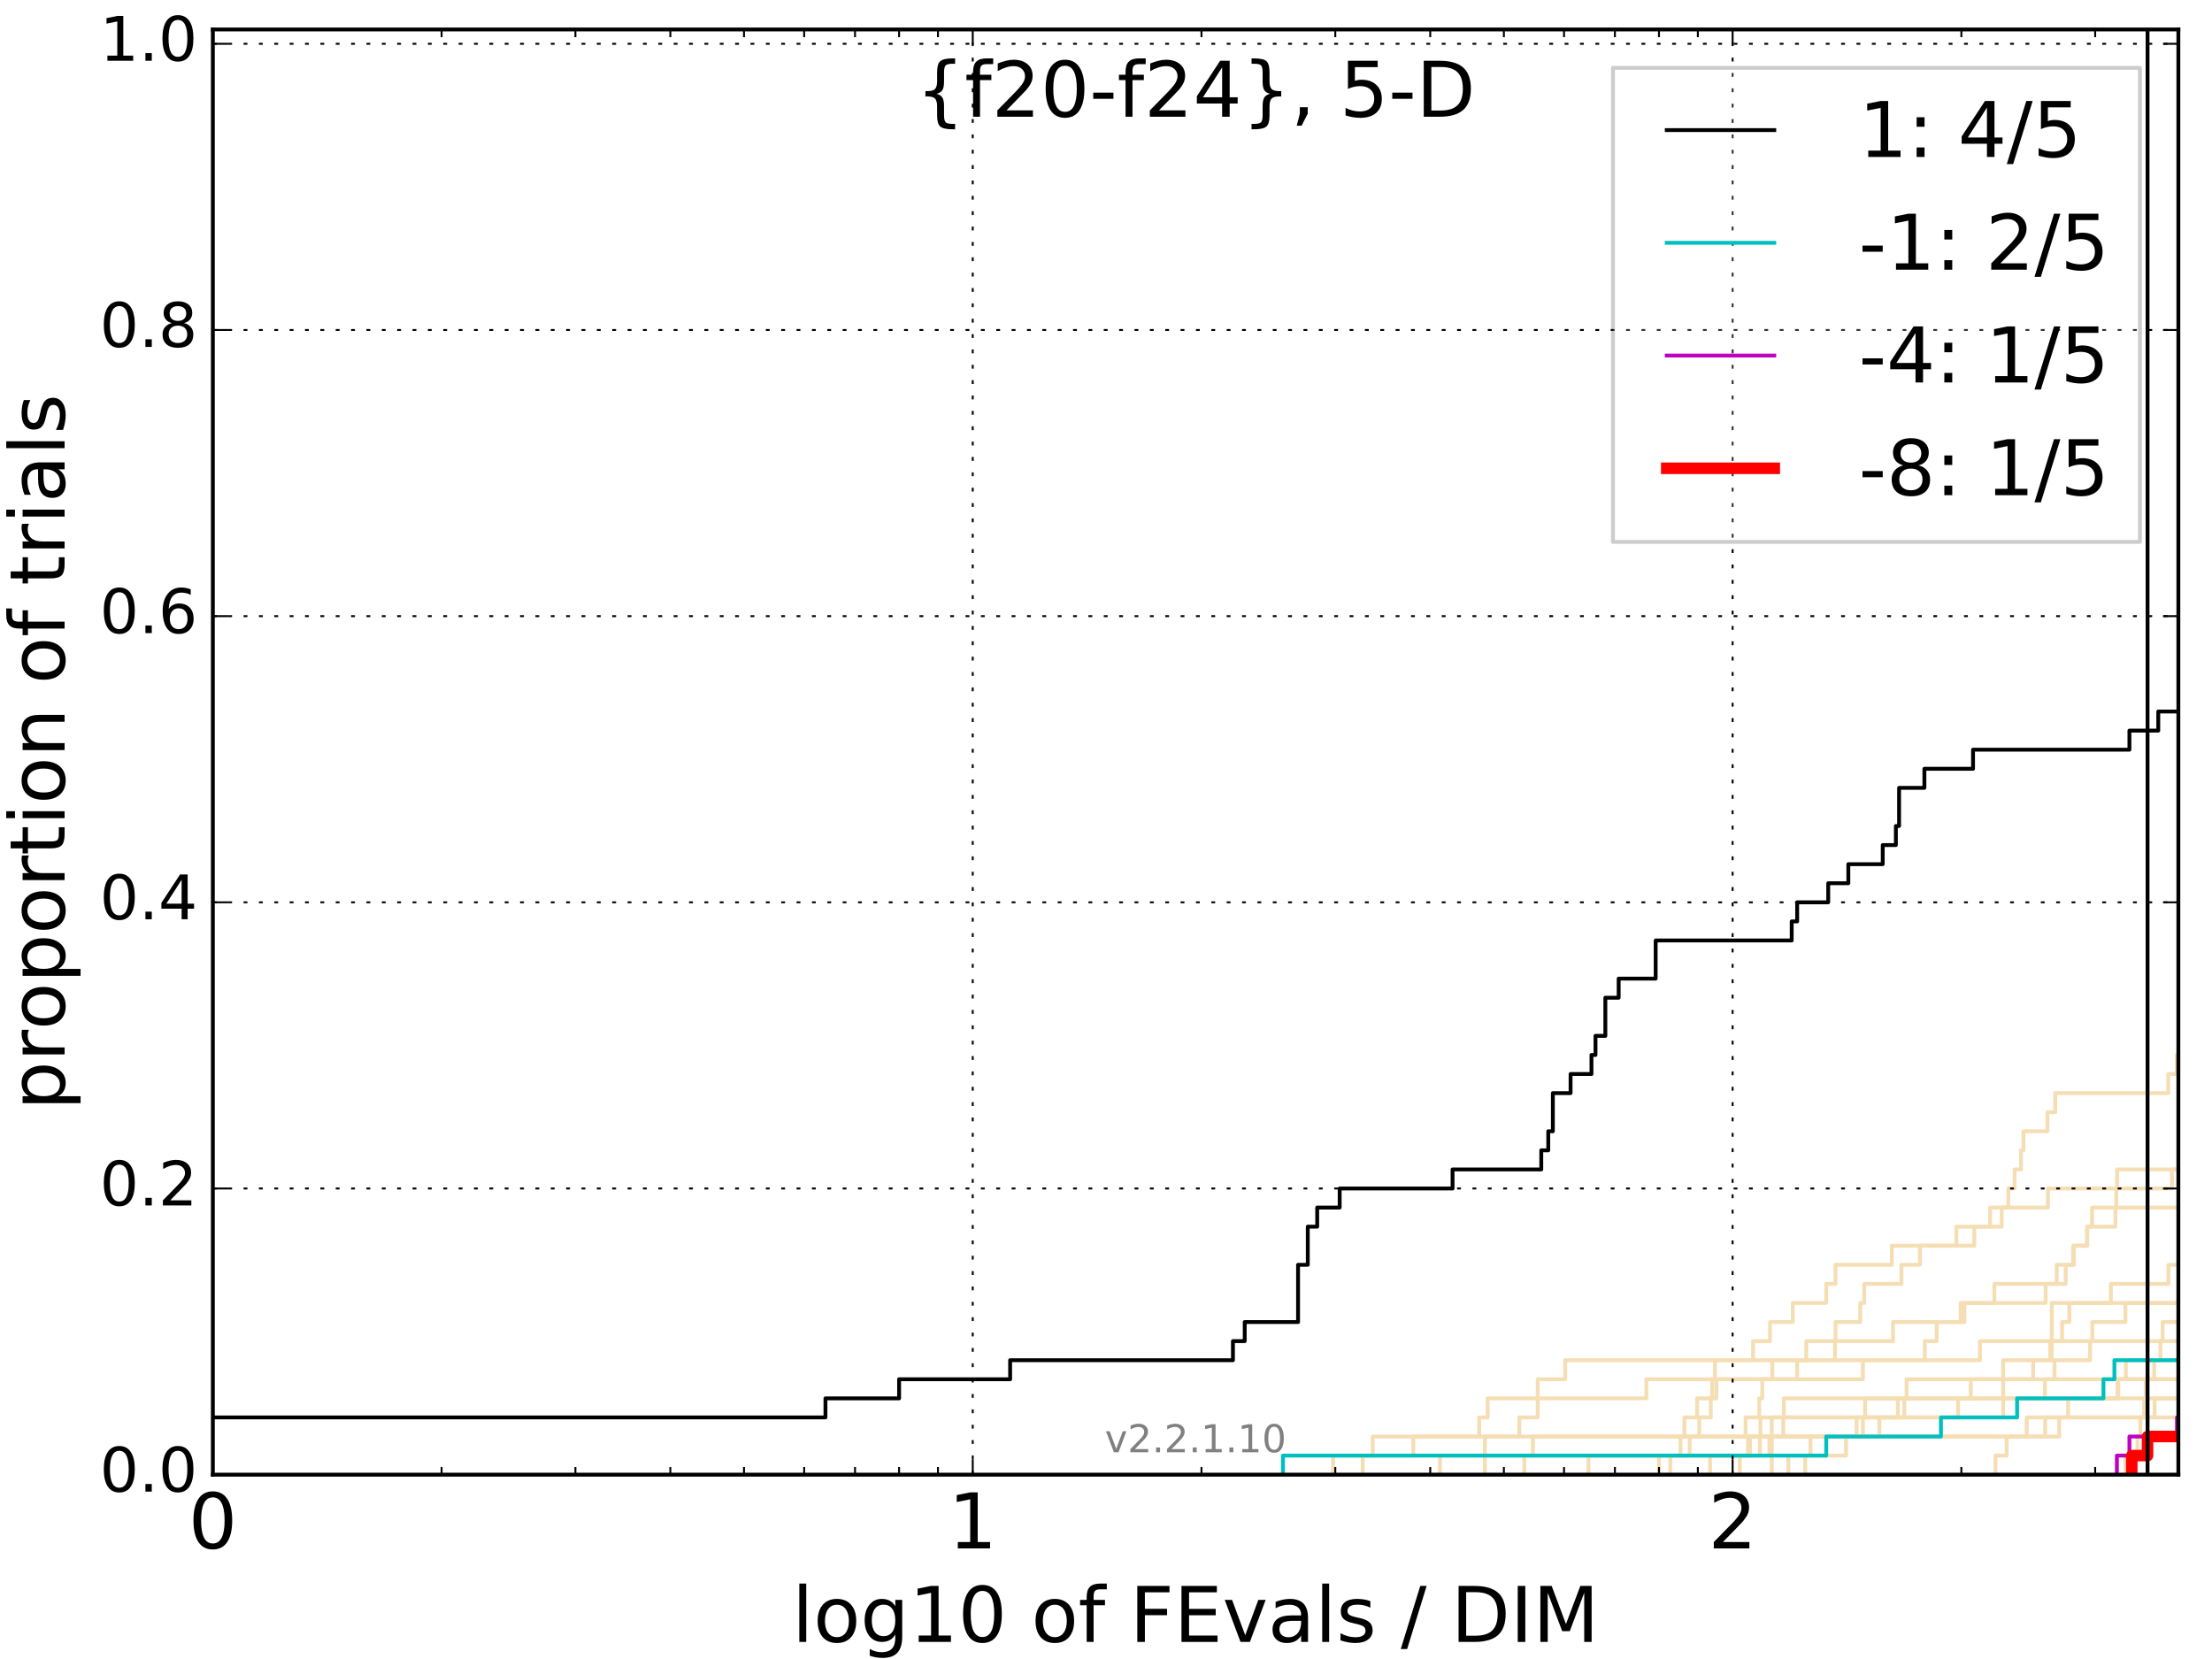 <?xml version="1.0" encoding="utf-8" standalone="no"?>
<!DOCTYPE svg PUBLIC "-//W3C//DTD SVG 1.1//EN"
  "http://www.w3.org/Graphics/SVG/1.1/DTD/svg11.dtd">
<!-- Created with matplotlib (http://matplotlib.org/) -->
<svg height="432pt" version="1.1" viewBox="0 0 576 432" width="576pt" xmlns="http://www.w3.org/2000/svg" xmlns:xlink="http://www.w3.org/1999/xlink">
 <defs>
  <style type="text/css">
*{stroke-linecap:butt;stroke-linejoin:round;stroke-miterlimit:100000;}
  </style>
 </defs>
 <g id="figure_1">
  <g id="patch_1">
   <path d="M 0 432 
L 576 432 
L 576 0 
L 0 0 
z
" style="fill:#ffffff;"/>
  </g>
  <g id="axes_1">
   <g id="patch_2">
    <path d="M 55.425 384 
L 567.24 384 
L 567.24 7.678 
L 55.425 7.678 
z
" style="fill:#ffffff;"/>
   </g>
   <g id="line2d_1">
    <path clip-path="url(#p562a879e8e)" d="M 431.995 384 
L 431.995 379.032 
L 439.989 379.032 
L 439.989 374.064 
L 442.497 374.064 
L 442.497 369.096 
L 445.487 369.096 
L 445.487 364.128 
L 445.853 364.128 
L 445.853 359.16 
L 446.581 359.16 
L 446.581 354.192 
L 456.501 354.192 
L 456.501 349.224 
L 460.909 349.224 
L 460.909 344.256 
L 466.838 344.256 
L 466.838 339.289 
L 475.548 339.289 
L 475.548 334.321 
L 477.972 334.321 
L 477.972 329.353 
L 492.628 329.353 
L 492.628 324.385 
L 509.437 324.385 
L 509.437 319.417 
L 521.239 319.417 
L 521.239 314.449 
L 522.97 314.449 
L 522.97 309.481 
L 524.595 309.481 
L 524.595 304.513 
L 526.26 304.513 
L 526.26 299.545 
L 526.904 299.545 
L 526.904 294.577 
L 533.15 294.577 
L 533.15 289.609 
L 535.178 289.609 
L 535.178 284.641 
L 564.618 284.641 
L 564.618 279.673 
L 566.838 279.673 
L 566.838 274.705 
L 569.568 274.705 
L 569.568 269.737 
L 575.349 269.737 
L 575.349 264.769 
L 577 264.769 
" style="fill:none;stroke:#f5deb3;stroke-linecap:square;"/>
   </g>
   <g id="line2d_2">
    <path clip-path="url(#p562a879e8e)" d="M 599.858 384 
" style="fill:none;stroke:#f5deb3;stroke-linecap:square;"/>
   </g>
   <g id="line2d_3">
    <path clip-path="url(#p562a879e8e)" d="M 347.132 384 
L 347.132 379.032 
L 357.446 379.032 
L 357.446 374.064 
L 438.608 374.064 
L 438.608 369.096 
L 441.925 369.096 
L 441.925 364.128 
L 446.943 364.128 
L 446.943 359.16 
L 461.521 359.16 
L 461.521 354.192 
L 470.346 354.192 
L 470.346 349.224 
L 477.972 349.224 
L 477.972 344.256 
L 484.395 344.256 
L 484.395 339.289 
L 485.439 339.289 
L 485.439 334.321 
L 495.137 334.321 
L 495.137 329.353 
L 499.946 329.353 
L 499.946 324.385 
L 514.106 324.385 
L 514.106 319.417 
L 518.22 319.417 
L 518.22 314.449 
L 533.282 314.449 
L 533.282 309.481 
L 551.287 309.481 
L 551.287 304.513 
L 570.687 304.513 
L 570.687 299.545 
L 577 299.545 
" style="fill:none;stroke:#f5deb3;stroke-linecap:square;"/>
   </g>
   <g id="line2d_4">
    <path clip-path="url(#p562a879e8e)" d="M 413.621 384 
L 413.621 379.032 
L 458.26 379.032 
L 458.26 374.064 
L 458.418 374.064 
L 458.418 369.096 
L 464.515 369.096 
L 464.515 364.128 
L 532.485 364.128 
L 532.485 359.16 
L 534.984 359.16 
L 534.984 354.192 
L 544.252 354.192 
L 544.252 349.224 
L 544.832 349.224 
L 544.832 344.256 
L 553.457 344.256 
L 553.457 339.289 
L 577 339.289 
" style="fill:none;stroke:#f5deb3;stroke-linecap:square;"/>
   </g>
   <g id="line2d_5">
    <path clip-path="url(#p562a879e8e)" d="M 434.951 384 
L 434.951 379.032 
L 455.199 379.032 
L 455.199 374.064 
L 532.552 374.064 
L 532.552 369.096 
L 561.056 369.096 
L 561.056 364.128 
L 577 364.128 
" style="fill:none;stroke:#f5deb3;stroke-linecap:square;"/>
   </g>
   <g id="line2d_6"/>
   <g id="line2d_7">
    <path clip-path="url(#p562a879e8e)" d="M 465.685 384 
L 465.685 379.032 
L 480.697 379.032 
L 480.697 374.064 
L 485.092 374.064 
L 485.092 369.096 
L 494.205 369.096 
L 494.205 364.128 
L 513.193 364.128 
L 513.193 359.16 
L 577 359.16 
" style="fill:none;stroke:#f5deb3;stroke-linecap:square;"/>
   </g>
   <g id="line2d_8">
    <path clip-path="url(#p562a879e8e)" d="M 752.961 384 
" style="fill:none;stroke:#f5deb3;stroke-linecap:square;"/>
   </g>
   <g id="line2d_9">
    <path clip-path="url(#p562a879e8e)" d="M 445.303 384 
L 445.303 379.032 
L 455.69 379.032 
L 455.69 374.064 
L 483.456 374.064 
L 483.456 369.096 
L 485.67 369.096 
L 485.67 364.128 
L 569.438 364.128 
L 569.438 359.16 
L 577 359.16 
" style="fill:none;stroke:#f5deb3;stroke-linecap:square;"/>
   </g>
   <g id="line2d_10">
    <path clip-path="url(#p562a879e8e)" d="M 715.888 384 
" style="fill:none;stroke:#f5deb3;stroke-linecap:square;"/>
   </g>
   <g id="line2d_11">
    <path clip-path="url(#p562a879e8e)" d="M 592.848 384 
" style="fill:none;stroke:#f5deb3;stroke-linecap:square;"/>
   </g>
   <g id="line2d_12">
    <path clip-path="url(#p562a879e8e)" d="M 453.04 384 
L 453.04 379.032 
L 460.756 379.032 
L 460.756 374.064 
L 464.368 374.064 
L 464.368 369.096 
L 495.855 369.096 
L 495.855 364.128 
L 496.466 364.128 
L 496.466 359.16 
L 529.429 359.16 
L 529.429 354.192 
L 533.875 354.192 
L 533.875 349.224 
L 536.97 349.224 
L 536.97 344.256 
L 538.849 344.256 
L 538.849 339.289 
L 549.663 339.289 
L 549.663 334.321 
L 564.664 334.321 
L 564.664 329.353 
L 569.221 329.353 
L 569.221 324.385 
L 572.549 324.385 
L 572.549 319.417 
L 576.716 319.417 
L 576.716 314.449 
L 576.955 314.449 
L 576.955 309.481 
L 577 309.481 
" style="fill:none;stroke:#f5deb3;stroke-linecap:square;"/>
   </g>
   <g id="line2d_13">
    <path clip-path="url(#p562a879e8e)" d="M 593.211 384 
" style="fill:none;stroke:#f5deb3;stroke-linecap:square;"/>
   </g>
   <g id="line2d_14">
    <path clip-path="url(#p562a879e8e)" d="M 374.969 384 
L 374.969 379.032 
L 399.168 379.032 
L 399.168 374.064 
L 527.754 374.064 
L 527.754 369.096 
L 577 369.096 
" style="fill:none;stroke:#f5deb3;stroke-linecap:square;"/>
   </g>
   <g id="line2d_15">
    <path clip-path="url(#p562a879e8e)" d="M 872.826 384 
" style="fill:none;stroke:#f5deb3;stroke-linecap:square;"/>
   </g>
   <g id="line2d_16">
    <path clip-path="url(#p562a879e8e)" d="M 606.029 384 
" style="fill:none;stroke:#f5deb3;stroke-linecap:square;"/>
   </g>
   <g id="line2d_17">
    <path clip-path="url(#p562a879e8e)" d="M 626.538 384 
" style="fill:none;stroke:#f5deb3;stroke-linecap:square;"/>
   </g>
   <g id="line2d_18">
    <path clip-path="url(#p562a879e8e)" d="M 396.936 384 
L 396.936 379.032 
L 437.608 379.032 
L 437.608 374.064 
L 454.541 374.064 
L 454.541 369.096 
L 458.102 369.096 
L 458.102 364.128 
L 458.891 364.128 
L 458.891 359.16 
L 485.092 359.16 
L 485.092 354.192 
L 501.203 354.192 
L 501.203 349.224 
L 504.315 349.224 
L 504.315 344.256 
L 510.564 344.256 
L 510.564 339.289 
L 519.316 339.289 
L 519.316 334.321 
L 537.915 334.321 
L 537.915 329.353 
L 539.835 329.353 
L 539.835 324.385 
L 543.492 324.385 
L 543.492 319.417 
L 544.774 319.417 
L 544.774 314.449 
L 569.914 314.449 
L 569.914 309.481 
L 573.713 309.481 
L 573.713 304.513 
L 574.617 304.513 
L 574.617 299.545 
L 575.673 299.545 
L 575.673 294.577 
L 577 294.577 
" style="fill:none;stroke:#f5deb3;stroke-linecap:square;"/>
   </g>
   <g id="line2d_19">
    <path clip-path="url(#p562a879e8e)" d="M 711.781 384 
" style="fill:none;stroke:#f5deb3;stroke-linecap:square;"/>
   </g>
   <g id="line2d_20">
    <path clip-path="url(#p562a879e8e)" d="M 386.652 384 
L 386.652 379.032 
L 386.652 379.032 
L 386.652 374.064 
L 395.634 374.064 
L 395.634 369.096 
L 400.418 369.096 
L 400.418 364.128 
L 428.71 364.128 
L 428.71 359.16 
L 467.976 359.16 
L 467.976 354.192 
L 477.846 354.192 
L 477.846 349.224 
L 492.945 349.224 
L 492.945 344.256 
L 511.506 344.256 
L 511.506 339.289 
L 532.685 339.289 
L 532.685 334.321 
L 535.565 334.321 
L 535.565 329.353 
L 540.018 329.353 
L 540.018 324.385 
L 543.492 324.385 
L 543.492 319.417 
L 550.857 319.417 
L 550.857 314.449 
L 551.072 314.449 
L 551.072 309.481 
L 565.577 309.481 
L 565.577 304.513 
L 572.424 304.513 
L 572.424 299.545 
L 573.961 299.545 
L 573.961 294.577 
L 575.511 294.577 
L 575.511 289.609 
L 577 289.609 
" style="fill:none;stroke:#f5deb3;stroke-linecap:square;"/>
   </g>
   <g id="line2d_21">
    <path clip-path="url(#p562a879e8e)" d="M 761.405 384 
" style="fill:none;stroke:#f5deb3;stroke-linecap:square;"/>
   </g>
   <g id="line2d_22">
    <path clip-path="url(#p562a879e8e)" d="M 354.849 384 
L 354.849 379.032 
L 368.021 379.032 
L 368.021 374.064 
L 385.183 374.064 
L 385.183 369.096 
L 387.378 369.096 
L 387.378 364.128 
L 400.418 364.128 
L 400.418 359.16 
L 407.559 359.16 
L 407.559 354.192 
L 515.581 354.192 
L 515.581 349.224 
L 569.568 349.224 
L 569.568 344.256 
L 573.961 344.256 
L 573.961 339.289 
L 577 339.289 
" style="fill:none;stroke:#f5deb3;stroke-linecap:square;"/>
   </g>
   <g id="line2d_23">
    <path clip-path="url(#p562a879e8e)" d="M 611.093 384 
" style="fill:none;stroke:#f5deb3;stroke-linecap:square;"/>
   </g>
   <g id="line2d_24">
    <path clip-path="url(#p562a879e8e)" d="M 519.627 384 
L 519.627 379.032 
L 522.522 379.032 
L 522.522 374.064 
L 536.207 374.064 
L 536.207 369.096 
L 538.539 369.096 
L 538.539 364.128 
L 551.608 364.128 
L 551.608 359.16 
L 553.562 359.16 
L 553.562 354.192 
L 573.175 354.192 
L 573.175 349.224 
L 577 349.224 
" style="fill:none;stroke:#f5deb3;stroke-linecap:square;"/>
   </g>
   <g id="line2d_25">
    <path clip-path="url(#p562a879e8e)" d="M 803.862 384 
" style="fill:none;stroke:#f5deb3;stroke-linecap:square;"/>
   </g>
   <g id="line2d_26">
    <path clip-path="url(#p562a879e8e)" d="M 553.457 384 
L 553.457 379.032 
L 556.588 379.032 
L 556.588 374.064 
L 557.341 374.064 
L 557.341 369.096 
L 558.334 369.096 
L 558.334 364.128 
L 558.728 364.128 
L 558.728 359.16 
L 560.961 359.16 
L 560.961 354.192 
L 562.574 354.192 
L 562.574 349.224 
L 563.136 349.224 
L 563.136 344.256 
L 570.043 344.256 
L 570.043 339.289 
L 577 339.289 
" style="fill:none;stroke:#f5deb3;stroke-linecap:square;"/>
   </g>
   <g id="line2d_27">
    <path clip-path="url(#p562a879e8e)" d="M 654.584 384 
" style="fill:none;stroke:#f5deb3;stroke-linecap:square;"/>
   </g>
   <g id="line2d_28">
    <path clip-path="url(#p562a879e8e)" d="M 470.071 384 
L 470.071 379.032 
L 471.439 379.032 
L 471.439 374.064 
L 489.384 374.064 
L 489.384 369.096 
L 509.872 369.096 
L 509.872 364.128 
L 551.394 364.128 
L 551.394 359.16 
L 577 359.16 
" style="fill:none;stroke:#f5deb3;stroke-linecap:square;"/>
   </g>
   <g id="line2d_29">
    <path clip-path="url(#p562a879e8e)" d="M 461.368 384 
L 461.368 379.032 
L 461.368 379.032 
L 461.368 374.064 
L 461.368 374.064 
L 461.368 369.096 
L 521.618 369.096 
L 521.618 364.128 
L 521.618 364.128 
L 521.618 359.16 
L 521.618 359.16 
L 521.618 354.192 
L 534.268 354.192 
L 534.268 349.224 
L 534.268 349.224 
L 534.268 344.256 
L 534.268 344.256 
L 534.268 339.289 
L 577 339.289 
" style="fill:none;stroke:#f5deb3;stroke-linecap:square;"/>
   </g>
   <g id="line2d_30">
    <path clip-path="url(#p562a879e8e)" d="M 672.444 384 
" style="fill:none;stroke:#f5deb3;stroke-linecap:square;"/>
   </g>
   <g id="line2d_31">
    <path clip-path="url(#p562a879e8e)" d="M -23.316 384 
M -1 369.096 
L 214.946 369.096 
L 214.946 364.128 
L 234.122 364.128 
L 234.122 359.16 
L 263.037 359.16 
L 263.037 354.192 
L 321.054 354.192 
L 321.054 349.224 
L 324.123 349.224 
L 324.123 344.256 
L 338.014 344.256 
L 338.014 339.289 
L 338.014 339.289 
L 338.014 334.321 
L 338.014 334.321 
L 338.014 329.353 
L 340.542 329.353 
L 340.542 324.385 
L 340.542 324.385 
L 340.542 319.417 
L 342.997 319.417 
L 342.997 314.449 
L 348.845 314.449 
L 348.845 309.481 
L 378.243 309.481 
L 378.243 304.513 
L 401.344 304.513 
L 401.344 299.545 
L 403.166 299.545 
L 403.166 294.577 
L 404.359 294.577 
L 404.359 289.609 
L 404.359 289.609 
L 404.359 284.641 
L 408.974 284.641 
L 408.974 279.673 
L 414.415 279.673 
L 414.415 274.705 
L 415.463 274.705 
L 415.463 269.737 
L 418.028 269.737 
L 418.028 264.769 
L 418.028 264.769 
L 418.028 259.801 
L 421.496 259.801 
L 421.496 254.833 
L 431.131 254.833 
L 431.131 249.866 
L 431.131 249.866 
L 431.131 244.898 
L 466.551 244.898 
L 466.551 239.93 
L 467.976 239.93 
L 467.976 234.962 
L 476.064 234.962 
L 476.064 229.994 
L 481.304 229.994 
L 481.304 225.026 
L 490.261 225.026 
L 490.261 220.058 
L 493.682 220.058 
L 493.682 215.09 
L 494.516 215.09 
L 494.516 210.122 
L 494.516 210.122 
L 494.516 205.154 
L 501.107 205.154 
L 501.107 200.186 
L 513.775 200.186 
L 513.775 195.218 
L 554.496 195.218 
L 554.496 190.25 
L 562.008 190.25 
L 562.008 185.282 
L 562.008 185.282 
L 562.008 185.282 
L 567.24 185.282 
" style="fill:none;stroke:#000000;stroke-linecap:square;"/>
   </g>
   <g id="line2d_32">
    <path clip-path="url(#p562a879e8e)" d="M -59504.256 756.596 
" style="fill:none;stroke:#000000;stroke-linecap:square;"/>
   </g>
   <g id="line2d_33">
    <path clip-path="url(#p562a879e8e)" d="M 334.077 384 
L 334.077 379.032 
L 475.548 379.032 
L 475.548 374.064 
L 505.419 374.064 
L 505.419 369.096 
L 525.25 369.096 
L 525.25 364.128 
L 547.73 364.128 
L 547.73 359.16 
L 550.587 359.16 
L 550.587 354.192 
L 550.587 354.192 
L 550.587 354.192 
L 567.24 354.192 
" style="fill:none;stroke:#00bfbf;stroke-linecap:square;"/>
   </g>
   <g id="line2d_34">
    <path clip-path="url(#p562a879e8e)" d="M -59504.256 756.596 
" style="fill:none;stroke:#00bfbf;stroke-linecap:square;"/>
   </g>
   <g id="line2d_35">
    <path clip-path="url(#p562a879e8e)" d="M 551.233 384 
L 551.233 379.032 
L 554.496 379.032 
L 554.496 374.064 
L 566.883 374.064 
L 566.883 369.096 
L 566.883 369.096 
L 566.883 369.096 
L 567.24 369.096 
" style="fill:none;stroke:#bf00bf;stroke-linecap:square;"/>
   </g>
   <g id="line2d_36">
    <path clip-path="url(#p562a879e8e)" d="M -59504.256 756.596 
" style="fill:none;stroke:#bf00bf;stroke-linecap:square;"/>
   </g>
   <g id="line2d_37">
    <path clip-path="url(#p562a879e8e)" d="M 555.114 384 
L 555.114 379.032 
L 559.219 379.032 
L 559.219 374.064 
L 559.219 374.064 
L 559.219 374.064 
L 567.24 374.064 
" style="fill:none;stroke:#ff0000;stroke-linecap:square;stroke-width:3.0;"/>
   </g>
   <g id="line2d_38">
    <path clip-path="url(#p562a879e8e)" d="M -59504.256 756.596 
" style="fill:none;stroke:#ff0000;stroke-linecap:square;stroke-width:3.0;"/>
   </g>
   <g id="line2d_39">
    <path clip-path="url(#p562a879e8e)" d="M 559.219 384 
L 559.219 7.678 
" style="fill:none;stroke:#000000;stroke-linecap:square;"/>
   </g>
   <g id="patch_3">
    <path d="M 55.425 7.678 
L 567.24 7.678 
" style="fill:none;stroke:#000000;stroke-linecap:square;stroke-linejoin:miter;"/>
   </g>
   <g id="patch_4">
    <path d="M 567.24 384 
L 567.24 7.678 
" style="fill:none;stroke:#000000;stroke-linecap:square;stroke-linejoin:miter;"/>
   </g>
   <g id="patch_5">
    <path d="M 55.425 384 
L 567.24 384 
" style="fill:none;stroke:#000000;stroke-linecap:square;stroke-linejoin:miter;"/>
   </g>
   <g id="patch_6">
    <path d="M 55.425 384 
L 55.425 7.678 
" style="fill:none;stroke:#000000;stroke-linecap:square;stroke-linejoin:miter;"/>
   </g>
   <g id="matplotlib.axis_1">
    <g id="xtick_1">
     <g id="line2d_40">
      <path clip-path="url(#p562a879e8e)" d="M 55.425 384 
L 55.425 7.678 
" style="fill:none;stroke:#000000;stroke-dasharray:1,3;stroke-dashoffset:0.0;stroke-width:0.5;"/>
     </g>
     <g id="line2d_41">
      <defs>
       <path d="M 0 0 
L 0 -4 
" id="mea54c9a7ad" style="stroke:#000000;stroke-width:0.5;"/>
      </defs>
      <g>
       <use style="stroke:#000000;stroke-width:0.5;" x="55.425" xlink:href="#mea54c9a7ad" y="384.0"/>
      </g>
     </g>
     <g id="line2d_42">
      <defs>
       <path d="M 0 0 
L 0 4 
" id="m80fae7dbb7" style="stroke:#000000;stroke-width:0.5;"/>
      </defs>
      <g>
       <use style="stroke:#000000;stroke-width:0.5;" x="55.425" xlink:href="#m80fae7dbb7" y="7.678"/>
      </g>
     </g>
     <g id="text_1">
      <!-- 0 -->
      <defs>
       <path d="M 31.781 66.406 
Q 24.172 66.406 20.328 58.906 
Q 16.5 51.422 16.5 36.375 
Q 16.5 21.391 20.328 13.891 
Q 24.172 6.391 31.781 6.391 
Q 39.453 6.391 43.281 13.891 
Q 47.125 21.391 47.125 36.375 
Q 47.125 51.422 43.281 58.906 
Q 39.453 66.406 31.781 66.406 
M 31.781 74.219 
Q 44.047 74.219 50.516 64.516 
Q 56.984 54.828 56.984 36.375 
Q 56.984 17.969 50.516 8.266 
Q 44.047 -1.422 31.781 -1.422 
Q 19.531 -1.422 13.062 8.266 
Q 6.594 17.969 6.594 36.375 
Q 6.594 54.828 13.062 64.516 
Q 19.531 74.219 31.781 74.219 
" id="BitstreamVeraSans-Roman-30"/>
      </defs>
      <g transform="translate(49.062 403.197)scale(0.2 -0.2)">
       <use xlink:href="#BitstreamVeraSans-Roman-30"/>
      </g>
     </g>
    </g>
    <g id="xtick_2">
     <g id="line2d_43">
      <path clip-path="url(#p562a879e8e)" d="M 253.298 384 
L 253.298 7.678 
" style="fill:none;stroke:#000000;stroke-dasharray:1,3;stroke-dashoffset:0.0;stroke-width:0.5;"/>
     </g>
     <g id="line2d_44">
      <g>
       <use style="stroke:#000000;stroke-width:0.5;" x="253.298" xlink:href="#mea54c9a7ad" y="384.0"/>
      </g>
     </g>
     <g id="line2d_45">
      <g>
       <use style="stroke:#000000;stroke-width:0.5;" x="253.298" xlink:href="#m80fae7dbb7" y="7.678"/>
      </g>
     </g>
     <g id="text_2">
      <!-- 1 -->
      <defs>
       <path d="M 12.406 8.297 
L 28.516 8.297 
L 28.516 63.922 
L 10.984 60.406 
L 10.984 69.391 
L 28.422 72.906 
L 38.281 72.906 
L 38.281 8.297 
L 54.391 8.297 
L 54.391 0 
L 12.406 0 
z
" id="BitstreamVeraSans-Roman-31"/>
      </defs>
      <g transform="translate(246.935 403.197)scale(0.2 -0.2)">
       <use xlink:href="#BitstreamVeraSans-Roman-31"/>
      </g>
     </g>
    </g>
    <g id="xtick_3">
     <g id="line2d_46">
      <path clip-path="url(#p562a879e8e)" d="M 451.17 384 
L 451.17 7.678 
" style="fill:none;stroke:#000000;stroke-dasharray:1,3;stroke-dashoffset:0.0;stroke-width:0.5;"/>
     </g>
     <g id="line2d_47">
      <g>
       <use style="stroke:#000000;stroke-width:0.5;" x="451.17" xlink:href="#mea54c9a7ad" y="384.0"/>
      </g>
     </g>
     <g id="line2d_48">
      <g>
       <use style="stroke:#000000;stroke-width:0.5;" x="451.17" xlink:href="#m80fae7dbb7" y="7.678"/>
      </g>
     </g>
     <g id="text_3">
      <!-- 2 -->
      <defs>
       <path d="M 19.188 8.297 
L 53.609 8.297 
L 53.609 0 
L 7.328 0 
L 7.328 8.297 
Q 12.938 14.109 22.625 23.891 
Q 32.328 33.688 34.812 36.531 
Q 39.547 41.844 41.422 45.531 
Q 43.312 49.219 43.312 52.781 
Q 43.312 58.594 39.234 62.25 
Q 35.156 65.922 28.609 65.922 
Q 23.969 65.922 18.812 64.312 
Q 13.672 62.703 7.812 59.422 
L 7.812 69.391 
Q 13.766 71.781 18.938 73 
Q 24.125 74.219 28.422 74.219 
Q 39.75 74.219 46.484 68.547 
Q 53.219 62.891 53.219 53.422 
Q 53.219 48.922 51.531 44.891 
Q 49.859 40.875 45.406 35.406 
Q 44.188 33.984 37.641 27.219 
Q 31.109 20.453 19.188 8.297 
" id="BitstreamVeraSans-Roman-32"/>
      </defs>
      <g transform="translate(444.808 403.197)scale(0.2 -0.2)">
       <use xlink:href="#BitstreamVeraSans-Roman-32"/>
      </g>
     </g>
    </g>
    <g id="xtick_4">
     <g id="line2d_49">
      <defs>
       <path d="M 0 0 
L 0 -2 
" id="m575400be28" style="stroke:#000000;stroke-width:0.5;"/>
      </defs>
      <g>
       <use style="stroke:#000000;stroke-width:0.5;" x="114.991" xlink:href="#m575400be28" y="384.0"/>
      </g>
     </g>
     <g id="line2d_50">
      <defs>
       <path d="M 0 0 
L 0 2 
" id="m5c55911e4b" style="stroke:#000000;stroke-width:0.5;"/>
      </defs>
      <g>
       <use style="stroke:#000000;stroke-width:0.5;" x="114.991" xlink:href="#m5c55911e4b" y="7.678"/>
      </g>
     </g>
    </g>
    <g id="xtick_5">
     <g id="line2d_51">
      <g>
       <use style="stroke:#000000;stroke-width:0.5;" x="149.834" xlink:href="#m575400be28" y="384.0"/>
      </g>
     </g>
     <g id="line2d_52">
      <g>
       <use style="stroke:#000000;stroke-width:0.5;" x="149.834" xlink:href="#m5c55911e4b" y="7.678"/>
      </g>
     </g>
    </g>
    <g id="xtick_6">
     <g id="line2d_53">
      <g>
       <use style="stroke:#000000;stroke-width:0.5;" x="174.556" xlink:href="#m575400be28" y="384.0"/>
      </g>
     </g>
     <g id="line2d_54">
      <g>
       <use style="stroke:#000000;stroke-width:0.5;" x="174.556" xlink:href="#m5c55911e4b" y="7.678"/>
      </g>
     </g>
    </g>
    <g id="xtick_7">
     <g id="line2d_55">
      <g>
       <use style="stroke:#000000;stroke-width:0.5;" x="193.732" xlink:href="#m575400be28" y="384.0"/>
      </g>
     </g>
     <g id="line2d_56">
      <g>
       <use style="stroke:#000000;stroke-width:0.5;" x="193.732" xlink:href="#m5c55911e4b" y="7.678"/>
      </g>
     </g>
    </g>
    <g id="xtick_8">
     <g id="line2d_57">
      <g>
       <use style="stroke:#000000;stroke-width:0.5;" x="209.4" xlink:href="#m575400be28" y="384.0"/>
      </g>
     </g>
     <g id="line2d_58">
      <g>
       <use style="stroke:#000000;stroke-width:0.5;" x="209.4" xlink:href="#m5c55911e4b" y="7.678"/>
      </g>
     </g>
    </g>
    <g id="xtick_9">
     <g id="line2d_59">
      <g>
       <use style="stroke:#000000;stroke-width:0.5;" x="222.647" xlink:href="#m575400be28" y="384.0"/>
      </g>
     </g>
     <g id="line2d_60">
      <g>
       <use style="stroke:#000000;stroke-width:0.5;" x="222.647" xlink:href="#m5c55911e4b" y="7.678"/>
      </g>
     </g>
    </g>
    <g id="xtick_10">
     <g id="line2d_61">
      <g>
       <use style="stroke:#000000;stroke-width:0.5;" x="234.122" xlink:href="#m575400be28" y="384.0"/>
      </g>
     </g>
     <g id="line2d_62">
      <g>
       <use style="stroke:#000000;stroke-width:0.5;" x="234.122" xlink:href="#m5c55911e4b" y="7.678"/>
      </g>
     </g>
    </g>
    <g id="xtick_11">
     <g id="line2d_63">
      <g>
       <use style="stroke:#000000;stroke-width:0.5;" x="244.244" xlink:href="#m575400be28" y="384.0"/>
      </g>
     </g>
     <g id="line2d_64">
      <g>
       <use style="stroke:#000000;stroke-width:0.5;" x="244.244" xlink:href="#m5c55911e4b" y="7.678"/>
      </g>
     </g>
    </g>
    <g id="xtick_12">
     <g id="line2d_65">
      <g>
       <use style="stroke:#000000;stroke-width:0.5;" x="312.863" xlink:href="#m575400be28" y="384.0"/>
      </g>
     </g>
     <g id="line2d_66">
      <g>
       <use style="stroke:#000000;stroke-width:0.5;" x="312.863" xlink:href="#m5c55911e4b" y="7.678"/>
      </g>
     </g>
    </g>
    <g id="xtick_13">
     <g id="line2d_67">
      <g>
       <use style="stroke:#000000;stroke-width:0.5;" x="347.707" xlink:href="#m575400be28" y="384.0"/>
      </g>
     </g>
     <g id="line2d_68">
      <g>
       <use style="stroke:#000000;stroke-width:0.5;" x="347.707" xlink:href="#m5c55911e4b" y="7.678"/>
      </g>
     </g>
    </g>
    <g id="xtick_14">
     <g id="line2d_69">
      <g>
       <use style="stroke:#000000;stroke-width:0.5;" x="372.429" xlink:href="#m575400be28" y="384.0"/>
      </g>
     </g>
     <g id="line2d_70">
      <g>
       <use style="stroke:#000000;stroke-width:0.5;" x="372.429" xlink:href="#m5c55911e4b" y="7.678"/>
      </g>
     </g>
    </g>
    <g id="xtick_15">
     <g id="line2d_71">
      <g>
       <use style="stroke:#000000;stroke-width:0.5;" x="391.605" xlink:href="#m575400be28" y="384.0"/>
      </g>
     </g>
     <g id="line2d_72">
      <g>
       <use style="stroke:#000000;stroke-width:0.5;" x="391.605" xlink:href="#m5c55911e4b" y="7.678"/>
      </g>
     </g>
    </g>
    <g id="xtick_16">
     <g id="line2d_73">
      <g>
       <use style="stroke:#000000;stroke-width:0.5;" x="407.273" xlink:href="#m575400be28" y="384.0"/>
      </g>
     </g>
     <g id="line2d_74">
      <g>
       <use style="stroke:#000000;stroke-width:0.5;" x="407.273" xlink:href="#m5c55911e4b" y="7.678"/>
      </g>
     </g>
    </g>
    <g id="xtick_17">
     <g id="line2d_75">
      <g>
       <use style="stroke:#000000;stroke-width:0.5;" x="420.52" xlink:href="#m575400be28" y="384.0"/>
      </g>
     </g>
     <g id="line2d_76">
      <g>
       <use style="stroke:#000000;stroke-width:0.5;" x="420.52" xlink:href="#m5c55911e4b" y="7.678"/>
      </g>
     </g>
    </g>
    <g id="xtick_18">
     <g id="line2d_77">
      <g>
       <use style="stroke:#000000;stroke-width:0.5;" x="431.995" xlink:href="#m575400be28" y="384.0"/>
      </g>
     </g>
     <g id="line2d_78">
      <g>
       <use style="stroke:#000000;stroke-width:0.5;" x="431.995" xlink:href="#m5c55911e4b" y="7.678"/>
      </g>
     </g>
    </g>
    <g id="xtick_19">
     <g id="line2d_79">
      <g>
       <use style="stroke:#000000;stroke-width:0.5;" x="442.116" xlink:href="#m575400be28" y="384.0"/>
      </g>
     </g>
     <g id="line2d_80">
      <g>
       <use style="stroke:#000000;stroke-width:0.5;" x="442.116" xlink:href="#m5c55911e4b" y="7.678"/>
      </g>
     </g>
    </g>
    <g id="xtick_20">
     <g id="line2d_81">
      <g>
       <use style="stroke:#000000;stroke-width:0.5;" x="510.736" xlink:href="#m575400be28" y="384.0"/>
      </g>
     </g>
     <g id="line2d_82">
      <g>
       <use style="stroke:#000000;stroke-width:0.5;" x="510.736" xlink:href="#m5c55911e4b" y="7.678"/>
      </g>
     </g>
    </g>
    <g id="xtick_21">
     <g id="line2d_83">
      <g>
       <use style="stroke:#000000;stroke-width:0.5;" x="545.58" xlink:href="#m575400be28" y="384.0"/>
      </g>
     </g>
     <g id="line2d_84">
      <g>
       <use style="stroke:#000000;stroke-width:0.5;" x="545.58" xlink:href="#m5c55911e4b" y="7.678"/>
      </g>
     </g>
    </g>
    <g id="text_4">
     <!-- log10 of FEvals / DIM -->
     <defs>
      <path id="BitstreamVeraSans-Roman-20"/>
      <path d="M 9.812 72.906 
L 24.516 72.906 
L 43.109 23.297 
L 61.812 72.906 
L 76.516 72.906 
L 76.516 0 
L 66.891 0 
L 66.891 64.016 
L 48.094 14.016 
L 38.188 14.016 
L 19.391 64.016 
L 19.391 0 
L 9.812 0 
z
" id="BitstreamVeraSans-Roman-4d"/>
      <path d="M 30.609 48.391 
Q 23.391 48.391 19.188 42.75 
Q 14.984 37.109 14.984 27.297 
Q 14.984 17.484 19.156 11.844 
Q 23.344 6.203 30.609 6.203 
Q 37.797 6.203 41.984 11.859 
Q 46.188 17.531 46.188 27.297 
Q 46.188 37.016 41.984 42.703 
Q 37.797 48.391 30.609 48.391 
M 30.609 56 
Q 42.328 56 49.016 48.375 
Q 55.719 40.766 55.719 27.297 
Q 55.719 13.875 49.016 6.219 
Q 42.328 -1.422 30.609 -1.422 
Q 18.844 -1.422 12.172 6.219 
Q 5.516 13.875 5.516 27.297 
Q 5.516 40.766 12.172 48.375 
Q 18.844 56 30.609 56 
" id="BitstreamVeraSans-Roman-6f"/>
      <path d="M 9.422 75.984 
L 18.406 75.984 
L 18.406 0 
L 9.422 0 
z
" id="BitstreamVeraSans-Roman-6c"/>
      <path d="M 9.812 72.906 
L 51.703 72.906 
L 51.703 64.594 
L 19.672 64.594 
L 19.672 43.109 
L 48.578 43.109 
L 48.578 34.812 
L 19.672 34.812 
L 19.672 0 
L 9.812 0 
z
" id="BitstreamVeraSans-Roman-46"/>
      <path d="M 9.812 72.906 
L 55.906 72.906 
L 55.906 64.594 
L 19.672 64.594 
L 19.672 43.016 
L 54.391 43.016 
L 54.391 34.719 
L 19.672 34.719 
L 19.672 8.297 
L 56.781 8.297 
L 56.781 0 
L 9.812 0 
z
" id="BitstreamVeraSans-Roman-45"/>
      <path d="M 19.672 64.797 
L 19.672 8.109 
L 31.594 8.109 
Q 46.688 8.109 53.688 14.938 
Q 60.688 21.781 60.688 36.531 
Q 60.688 51.172 53.688 57.984 
Q 46.688 64.797 31.594 64.797 
z
M 9.812 72.906 
L 30.078 72.906 
Q 51.266 72.906 61.172 64.094 
Q 71.094 55.281 71.094 36.531 
Q 71.094 17.672 61.125 8.828 
Q 51.172 0 30.078 0 
L 9.812 0 
z
" id="BitstreamVeraSans-Roman-44"/>
      <path d="M 25.391 72.906 
L 33.688 72.906 
L 8.297 -9.281 
L 0 -9.281 
z
" id="BitstreamVeraSans-Roman-2f"/>
      <path d="M 2.984 54.688 
L 12.5 54.688 
L 29.594 8.797 
L 46.688 54.688 
L 56.203 54.688 
L 35.688 0 
L 23.484 0 
z
" id="BitstreamVeraSans-Roman-76"/>
      <path d="M 45.406 27.984 
Q 45.406 37.75 41.375 43.109 
Q 37.359 48.484 30.078 48.484 
Q 22.859 48.484 18.828 43.109 
Q 14.797 37.75 14.797 27.984 
Q 14.797 18.266 18.828 12.891 
Q 22.859 7.516 30.078 7.516 
Q 37.359 7.516 41.375 12.891 
Q 45.406 18.266 45.406 27.984 
M 54.391 6.781 
Q 54.391 -7.172 48.188 -13.984 
Q 42 -20.797 29.203 -20.797 
Q 24.469 -20.797 20.266 -20.094 
Q 16.062 -19.391 12.109 -17.922 
L 12.109 -9.188 
Q 16.062 -11.328 19.922 -12.344 
Q 23.781 -13.375 27.781 -13.375 
Q 36.625 -13.375 41.016 -8.766 
Q 45.406 -4.156 45.406 5.172 
L 45.406 9.625 
Q 42.625 4.781 38.281 2.391 
Q 33.938 0 27.875 0 
Q 17.828 0 11.672 7.656 
Q 5.516 15.328 5.516 27.984 
Q 5.516 40.672 11.672 48.328 
Q 17.828 56 27.875 56 
Q 33.938 56 38.281 53.609 
Q 42.625 51.219 45.406 46.391 
L 45.406 54.688 
L 54.391 54.688 
z
" id="BitstreamVeraSans-Roman-67"/>
      <path d="M 37.109 75.984 
L 37.109 68.5 
L 28.516 68.5 
Q 23.688 68.5 21.797 66.547 
Q 19.922 64.594 19.922 59.516 
L 19.922 54.688 
L 34.719 54.688 
L 34.719 47.703 
L 19.922 47.703 
L 19.922 0 
L 10.891 0 
L 10.891 47.703 
L 2.297 47.703 
L 2.297 54.688 
L 10.891 54.688 
L 10.891 58.5 
Q 10.891 67.625 15.141 71.797 
Q 19.391 75.984 28.609 75.984 
z
" id="BitstreamVeraSans-Roman-66"/>
      <path d="M 34.281 27.484 
Q 23.391 27.484 19.188 25 
Q 14.984 22.516 14.984 16.5 
Q 14.984 11.719 18.141 8.906 
Q 21.297 6.109 26.703 6.109 
Q 34.188 6.109 38.703 11.406 
Q 43.219 16.703 43.219 25.484 
L 43.219 27.484 
z
M 52.203 31.203 
L 52.203 0 
L 43.219 0 
L 43.219 8.297 
Q 40.141 3.328 35.547 0.953 
Q 30.953 -1.422 24.312 -1.422 
Q 15.922 -1.422 10.953 3.297 
Q 6 8.016 6 15.922 
Q 6 25.141 12.172 29.828 
Q 18.359 34.516 30.609 34.516 
L 43.219 34.516 
L 43.219 35.406 
Q 43.219 41.609 39.141 45 
Q 35.062 48.391 27.688 48.391 
Q 23 48.391 18.547 47.266 
Q 14.109 46.141 10.016 43.891 
L 10.016 52.203 
Q 14.938 54.109 19.578 55.047 
Q 24.219 56 28.609 56 
Q 40.484 56 46.344 49.844 
Q 52.203 43.703 52.203 31.203 
" id="BitstreamVeraSans-Roman-61"/>
      <path d="M 44.281 53.078 
L 44.281 44.578 
Q 40.484 46.531 36.375 47.5 
Q 32.281 48.484 27.875 48.484 
Q 21.188 48.484 17.844 46.438 
Q 14.5 44.391 14.5 40.281 
Q 14.5 37.156 16.891 35.375 
Q 19.281 33.594 26.516 31.984 
L 29.594 31.297 
Q 39.156 29.25 43.188 25.516 
Q 47.219 21.781 47.219 15.094 
Q 47.219 7.469 41.188 3.016 
Q 35.156 -1.422 24.609 -1.422 
Q 20.219 -1.422 15.453 -0.562 
Q 10.688 0.297 5.422 2 
L 5.422 11.281 
Q 10.406 8.688 15.234 7.391 
Q 20.062 6.109 24.812 6.109 
Q 31.156 6.109 34.562 8.281 
Q 37.984 10.453 37.984 14.406 
Q 37.984 18.062 35.516 20.016 
Q 33.062 21.969 24.703 23.781 
L 21.578 24.516 
Q 13.234 26.266 9.516 29.906 
Q 5.812 33.547 5.812 39.891 
Q 5.812 47.609 11.281 51.797 
Q 16.75 56 26.812 56 
Q 31.781 56 36.172 55.266 
Q 40.578 54.547 44.281 53.078 
" id="BitstreamVeraSans-Roman-73"/>
      <path d="M 9.812 72.906 
L 19.672 72.906 
L 19.672 0 
L 9.812 0 
z
" id="BitstreamVeraSans-Roman-49"/>
     </defs>
     <g transform="translate(206.259 427.553)scale(0.2 -0.2)">
      <use xlink:href="#BitstreamVeraSans-Roman-6c"/>
      <use x="27.783" xlink:href="#BitstreamVeraSans-Roman-6f"/>
      <use x="88.965" xlink:href="#BitstreamVeraSans-Roman-67"/>
      <use x="152.441" xlink:href="#BitstreamVeraSans-Roman-31"/>
      <use x="216.064" xlink:href="#BitstreamVeraSans-Roman-30"/>
      <use x="279.688" xlink:href="#BitstreamVeraSans-Roman-20"/>
      <use x="311.475" xlink:href="#BitstreamVeraSans-Roman-6f"/>
      <use x="372.656" xlink:href="#BitstreamVeraSans-Roman-66"/>
      <use x="407.861" xlink:href="#BitstreamVeraSans-Roman-20"/>
      <use x="439.648" xlink:href="#BitstreamVeraSans-Roman-46"/>
      <use x="497.168" xlink:href="#BitstreamVeraSans-Roman-45"/>
      <use x="560.352" xlink:href="#BitstreamVeraSans-Roman-76"/>
      <use x="619.531" xlink:href="#BitstreamVeraSans-Roman-61"/>
      <use x="680.811" xlink:href="#BitstreamVeraSans-Roman-6c"/>
      <use x="708.594" xlink:href="#BitstreamVeraSans-Roman-73"/>
      <use x="760.693" xlink:href="#BitstreamVeraSans-Roman-20"/>
      <use x="792.48" xlink:href="#BitstreamVeraSans-Roman-2f"/>
      <use x="826.172" xlink:href="#BitstreamVeraSans-Roman-20"/>
      <use x="857.959" xlink:href="#BitstreamVeraSans-Roman-44"/>
      <use x="934.961" xlink:href="#BitstreamVeraSans-Roman-49"/>
      <use x="964.453" xlink:href="#BitstreamVeraSans-Roman-4d"/>
     </g>
    </g>
   </g>
   <g id="matplotlib.axis_2">
    <g id="ytick_1">
     <g id="line2d_85">
      <path clip-path="url(#p562a879e8e)" d="M 55.425 384 
L 567.24 384 
" style="fill:none;stroke:#000000;stroke-dasharray:1,3;stroke-dashoffset:0.0;stroke-width:0.5;"/>
     </g>
     <g id="line2d_86">
      <defs>
       <path d="M 0 0 
L 4 0 
" id="m49eb89e01d" style="stroke:#000000;stroke-width:0.5;"/>
      </defs>
      <g>
       <use style="stroke:#000000;stroke-width:0.5;" x="55.425" xlink:href="#m49eb89e01d" y="384.0"/>
      </g>
     </g>
     <g id="line2d_87">
      <defs>
       <path d="M 0 0 
L -4 0 
" id="m25305e805a" style="stroke:#000000;stroke-width:0.5;"/>
      </defs>
      <g>
       <use style="stroke:#000000;stroke-width:0.5;" x="567.24" xlink:href="#m25305e805a" y="384.0"/>
      </g>
     </g>
     <g id="text_5">
      <!-- 0.0 -->
      <defs>
       <path d="M 10.688 12.406 
L 21 12.406 
L 21 0 
L 10.688 0 
z
" id="BitstreamVeraSans-Roman-2e"/>
      </defs>
      <g transform="translate(25.98 388.415)scale(0.16 -0.16)">
       <use xlink:href="#BitstreamVeraSans-Roman-30"/>
       <use x="63.623" xlink:href="#BitstreamVeraSans-Roman-2e"/>
       <use x="95.41" xlink:href="#BitstreamVeraSans-Roman-30"/>
      </g>
     </g>
    </g>
    <g id="ytick_2">
     <g id="line2d_88">
      <path clip-path="url(#p562a879e8e)" d="M 55.425 309.481 
L 567.24 309.481 
" style="fill:none;stroke:#000000;stroke-dasharray:1,3;stroke-dashoffset:0.0;stroke-width:0.5;"/>
     </g>
     <g id="line2d_89">
      <g>
       <use style="stroke:#000000;stroke-width:0.5;" x="55.425" xlink:href="#m49eb89e01d" y="309.481"/>
      </g>
     </g>
     <g id="line2d_90">
      <g>
       <use style="stroke:#000000;stroke-width:0.5;" x="567.24" xlink:href="#m25305e805a" y="309.481"/>
      </g>
     </g>
     <g id="text_6">
      <!-- 0.2 -->
      <g transform="translate(25.98 313.896)scale(0.16 -0.16)">
       <use xlink:href="#BitstreamVeraSans-Roman-30"/>
       <use x="63.623" xlink:href="#BitstreamVeraSans-Roman-2e"/>
       <use x="95.41" xlink:href="#BitstreamVeraSans-Roman-32"/>
      </g>
     </g>
    </g>
    <g id="ytick_3">
     <g id="line2d_91">
      <path clip-path="url(#p562a879e8e)" d="M 55.425 234.962 
L 567.24 234.962 
" style="fill:none;stroke:#000000;stroke-dasharray:1,3;stroke-dashoffset:0.0;stroke-width:0.5;"/>
     </g>
     <g id="line2d_92">
      <g>
       <use style="stroke:#000000;stroke-width:0.5;" x="55.425" xlink:href="#m49eb89e01d" y="234.962"/>
      </g>
     </g>
     <g id="line2d_93">
      <g>
       <use style="stroke:#000000;stroke-width:0.5;" x="567.24" xlink:href="#m25305e805a" y="234.962"/>
      </g>
     </g>
     <g id="text_7">
      <!-- 0.4 -->
      <defs>
       <path d="M 37.797 64.312 
L 12.891 25.391 
L 37.797 25.391 
z
M 35.203 72.906 
L 47.609 72.906 
L 47.609 25.391 
L 58.016 25.391 
L 58.016 17.188 
L 47.609 17.188 
L 47.609 0 
L 37.797 0 
L 37.797 17.188 
L 4.891 17.188 
L 4.891 26.703 
z
" id="BitstreamVeraSans-Roman-34"/>
      </defs>
      <g transform="translate(25.98 239.377)scale(0.16 -0.16)">
       <use xlink:href="#BitstreamVeraSans-Roman-30"/>
       <use x="63.623" xlink:href="#BitstreamVeraSans-Roman-2e"/>
       <use x="95.41" xlink:href="#BitstreamVeraSans-Roman-34"/>
      </g>
     </g>
    </g>
    <g id="ytick_4">
     <g id="line2d_94">
      <path clip-path="url(#p562a879e8e)" d="M 55.425 160.443 
L 567.24 160.443 
" style="fill:none;stroke:#000000;stroke-dasharray:1,3;stroke-dashoffset:0.0;stroke-width:0.5;"/>
     </g>
     <g id="line2d_95">
      <g>
       <use style="stroke:#000000;stroke-width:0.5;" x="55.425" xlink:href="#m49eb89e01d" y="160.443"/>
      </g>
     </g>
     <g id="line2d_96">
      <g>
       <use style="stroke:#000000;stroke-width:0.5;" x="567.24" xlink:href="#m25305e805a" y="160.443"/>
      </g>
     </g>
     <g id="text_8">
      <!-- 0.6 -->
      <defs>
       <path d="M 33.016 40.375 
Q 26.375 40.375 22.484 35.828 
Q 18.609 31.297 18.609 23.391 
Q 18.609 15.531 22.484 10.953 
Q 26.375 6.391 33.016 6.391 
Q 39.656 6.391 43.531 10.953 
Q 47.406 15.531 47.406 23.391 
Q 47.406 31.297 43.531 35.828 
Q 39.656 40.375 33.016 40.375 
M 52.594 71.297 
L 52.594 62.312 
Q 48.875 64.062 45.094 64.984 
Q 41.312 65.922 37.594 65.922 
Q 27.828 65.922 22.672 59.328 
Q 17.531 52.734 16.797 39.406 
Q 19.672 43.656 24.016 45.922 
Q 28.375 48.188 33.594 48.188 
Q 44.578 48.188 50.953 41.516 
Q 57.328 34.859 57.328 23.391 
Q 57.328 12.156 50.688 5.359 
Q 44.047 -1.422 33.016 -1.422 
Q 20.359 -1.422 13.672 8.266 
Q 6.984 17.969 6.984 36.375 
Q 6.984 53.656 15.188 63.938 
Q 23.391 74.219 37.203 74.219 
Q 40.922 74.219 44.703 73.484 
Q 48.484 72.75 52.594 71.297 
" id="BitstreamVeraSans-Roman-36"/>
      </defs>
      <g transform="translate(25.98 164.858)scale(0.16 -0.16)">
       <use xlink:href="#BitstreamVeraSans-Roman-30"/>
       <use x="63.623" xlink:href="#BitstreamVeraSans-Roman-2e"/>
       <use x="95.41" xlink:href="#BitstreamVeraSans-Roman-36"/>
      </g>
     </g>
    </g>
    <g id="ytick_5">
     <g id="line2d_97">
      <path clip-path="url(#p562a879e8e)" d="M 55.425 85.923 
L 567.24 85.923 
" style="fill:none;stroke:#000000;stroke-dasharray:1,3;stroke-dashoffset:0.0;stroke-width:0.5;"/>
     </g>
     <g id="line2d_98">
      <g>
       <use style="stroke:#000000;stroke-width:0.5;" x="55.425" xlink:href="#m49eb89e01d" y="85.923"/>
      </g>
     </g>
     <g id="line2d_99">
      <g>
       <use style="stroke:#000000;stroke-width:0.5;" x="567.24" xlink:href="#m25305e805a" y="85.923"/>
      </g>
     </g>
     <g id="text_9">
      <!-- 0.8 -->
      <defs>
       <path d="M 31.781 34.625 
Q 24.75 34.625 20.719 30.859 
Q 16.703 27.094 16.703 20.516 
Q 16.703 13.922 20.719 10.156 
Q 24.75 6.391 31.781 6.391 
Q 38.812 6.391 42.859 10.172 
Q 46.922 13.969 46.922 20.516 
Q 46.922 27.094 42.891 30.859 
Q 38.875 34.625 31.781 34.625 
M 21.922 38.812 
Q 15.578 40.375 12.031 44.719 
Q 8.5 49.078 8.5 55.328 
Q 8.5 64.062 14.719 69.141 
Q 20.953 74.219 31.781 74.219 
Q 42.672 74.219 48.875 69.141 
Q 55.078 64.062 55.078 55.328 
Q 55.078 49.078 51.531 44.719 
Q 48 40.375 41.703 38.812 
Q 48.828 37.156 52.797 32.312 
Q 56.781 27.484 56.781 20.516 
Q 56.781 9.906 50.312 4.234 
Q 43.844 -1.422 31.781 -1.422 
Q 19.734 -1.422 13.25 4.234 
Q 6.781 9.906 6.781 20.516 
Q 6.781 27.484 10.781 32.312 
Q 14.797 37.156 21.922 38.812 
M 18.312 54.391 
Q 18.312 48.734 21.844 45.562 
Q 25.391 42.391 31.781 42.391 
Q 38.141 42.391 41.719 45.562 
Q 45.312 48.734 45.312 54.391 
Q 45.312 60.062 41.719 63.234 
Q 38.141 66.406 31.781 66.406 
Q 25.391 66.406 21.844 63.234 
Q 18.312 60.062 18.312 54.391 
" id="BitstreamVeraSans-Roman-38"/>
      </defs>
      <g transform="translate(25.98 90.338)scale(0.16 -0.16)">
       <use xlink:href="#BitstreamVeraSans-Roman-30"/>
       <use x="63.623" xlink:href="#BitstreamVeraSans-Roman-2e"/>
       <use x="95.41" xlink:href="#BitstreamVeraSans-Roman-38"/>
      </g>
     </g>
    </g>
    <g id="ytick_6">
     <g id="line2d_100">
      <path clip-path="url(#p562a879e8e)" d="M 55.425 11.404 
L 567.24 11.404 
" style="fill:none;stroke:#000000;stroke-dasharray:1,3;stroke-dashoffset:0.0;stroke-width:0.5;"/>
     </g>
     <g id="line2d_101">
      <g>
       <use style="stroke:#000000;stroke-width:0.5;" x="55.425" xlink:href="#m49eb89e01d" y="11.404"/>
      </g>
     </g>
     <g id="line2d_102">
      <g>
       <use style="stroke:#000000;stroke-width:0.5;" x="567.24" xlink:href="#m25305e805a" y="11.404"/>
      </g>
     </g>
     <g id="text_10">
      <!-- 1.0 -->
      <g transform="translate(25.98 15.819)scale(0.16 -0.16)">
       <use xlink:href="#BitstreamVeraSans-Roman-31"/>
       <use x="63.623" xlink:href="#BitstreamVeraSans-Roman-2e"/>
       <use x="95.41" xlink:href="#BitstreamVeraSans-Roman-30"/>
      </g>
     </g>
    </g>
    <g id="text_11">
     <!-- proportion of trials -->
     <defs>
      <path d="M 54.891 33.016 
L 54.891 0 
L 45.906 0 
L 45.906 32.719 
Q 45.906 40.484 42.875 44.328 
Q 39.844 48.188 33.797 48.188 
Q 26.516 48.188 22.312 43.547 
Q 18.109 38.922 18.109 30.906 
L 18.109 0 
L 9.078 0 
L 9.078 54.688 
L 18.109 54.688 
L 18.109 46.188 
Q 21.344 51.125 25.703 53.562 
Q 30.078 56 35.797 56 
Q 45.219 56 50.047 50.172 
Q 54.891 44.344 54.891 33.016 
" id="BitstreamVeraSans-Roman-6e"/>
      <path d="M 9.422 54.688 
L 18.406 54.688 
L 18.406 0 
L 9.422 0 
z
M 9.422 75.984 
L 18.406 75.984 
L 18.406 64.594 
L 9.422 64.594 
z
" id="BitstreamVeraSans-Roman-69"/>
      <path d="M 18.312 70.219 
L 18.312 54.688 
L 36.812 54.688 
L 36.812 47.703 
L 18.312 47.703 
L 18.312 18.016 
Q 18.312 11.328 20.141 9.422 
Q 21.969 7.516 27.594 7.516 
L 36.812 7.516 
L 36.812 0 
L 27.594 0 
Q 17.188 0 13.234 3.875 
Q 9.281 7.766 9.281 18.016 
L 9.281 47.703 
L 2.688 47.703 
L 2.688 54.688 
L 9.281 54.688 
L 9.281 70.219 
z
" id="BitstreamVeraSans-Roman-74"/>
      <path d="M 41.109 46.297 
Q 39.594 47.172 37.812 47.578 
Q 36.031 48 33.891 48 
Q 26.266 48 22.188 43.047 
Q 18.109 38.094 18.109 28.812 
L 18.109 0 
L 9.078 0 
L 9.078 54.688 
L 18.109 54.688 
L 18.109 46.188 
Q 20.953 51.172 25.484 53.578 
Q 30.031 56 36.531 56 
Q 37.453 56 38.578 55.875 
Q 39.703 55.766 41.062 55.516 
z
" id="BitstreamVeraSans-Roman-72"/>
      <path d="M 18.109 8.203 
L 18.109 -20.797 
L 9.078 -20.797 
L 9.078 54.688 
L 18.109 54.688 
L 18.109 46.391 
Q 20.953 51.266 25.266 53.625 
Q 29.594 56 35.594 56 
Q 45.562 56 51.781 48.094 
Q 58.016 40.188 58.016 27.297 
Q 58.016 14.406 51.781 6.484 
Q 45.562 -1.422 35.594 -1.422 
Q 29.594 -1.422 25.266 0.953 
Q 20.953 3.328 18.109 8.203 
M 48.688 27.297 
Q 48.688 37.203 44.609 42.844 
Q 40.531 48.484 33.406 48.484 
Q 26.266 48.484 22.188 42.844 
Q 18.109 37.203 18.109 27.297 
Q 18.109 17.391 22.188 11.75 
Q 26.266 6.109 33.406 6.109 
Q 40.531 6.109 44.609 11.75 
Q 48.688 17.391 48.688 27.297 
" id="BitstreamVeraSans-Roman-70"/>
     </defs>
     <g transform="translate(16.821 289.067)rotate(-90.0)scale(0.2 -0.2)">
      <use xlink:href="#BitstreamVeraSans-Roman-70"/>
      <use x="63.477" xlink:href="#BitstreamVeraSans-Roman-72"/>
      <use x="104.559" xlink:href="#BitstreamVeraSans-Roman-6f"/>
      <use x="165.74" xlink:href="#BitstreamVeraSans-Roman-70"/>
      <use x="229.217" xlink:href="#BitstreamVeraSans-Roman-6f"/>
      <use x="290.398" xlink:href="#BitstreamVeraSans-Roman-72"/>
      <use x="331.512" xlink:href="#BitstreamVeraSans-Roman-74"/>
      <use x="370.721" xlink:href="#BitstreamVeraSans-Roman-69"/>
      <use x="398.504" xlink:href="#BitstreamVeraSans-Roman-6f"/>
      <use x="459.686" xlink:href="#BitstreamVeraSans-Roman-6e"/>
      <use x="523.064" xlink:href="#BitstreamVeraSans-Roman-20"/>
      <use x="554.852" xlink:href="#BitstreamVeraSans-Roman-6f"/>
      <use x="616.033" xlink:href="#BitstreamVeraSans-Roman-66"/>
      <use x="651.238" xlink:href="#BitstreamVeraSans-Roman-20"/>
      <use x="683.025" xlink:href="#BitstreamVeraSans-Roman-74"/>
      <use x="722.234" xlink:href="#BitstreamVeraSans-Roman-72"/>
      <use x="763.348" xlink:href="#BitstreamVeraSans-Roman-69"/>
      <use x="791.131" xlink:href="#BitstreamVeraSans-Roman-61"/>
      <use x="852.41" xlink:href="#BitstreamVeraSans-Roman-6c"/>
      <use x="880.193" xlink:href="#BitstreamVeraSans-Roman-73"/>
     </g>
    </g>
   </g>
   <g id="text_12">
    <!-- {f20-f24}, 5-D -->
    <defs>
     <path d="M 11.719 12.406 
L 22.016 12.406 
L 22.016 4 
L 14.016 -11.625 
L 7.719 -11.625 
L 11.719 4 
z
" id="BitstreamVeraSans-Roman-2c"/>
     <path d="M 12.5 -9.281 
L 15.922 -9.281 
Q 22.75 -9.281 24.828 -7.172 
Q 26.906 -5.078 26.906 1.906 
L 26.906 14.016 
Q 26.906 21.625 29.094 25.094 
Q 31.297 28.562 36.719 29.891 
Q 31.297 31.109 29.094 34.562 
Q 26.906 38.031 26.906 45.703 
L 26.906 57.812 
Q 26.906 64.75 24.828 66.875 
Q 22.75 69 15.922 69 
L 12.5 69 
L 12.5 75.984 
L 15.578 75.984 
Q 27.734 75.984 31.812 72.391 
Q 35.891 68.797 35.891 58.016 
L 35.891 46.297 
Q 35.891 39.016 38.516 36.203 
Q 41.156 33.406 48.094 33.406 
L 51.125 33.406 
L 51.125 26.422 
L 48.094 26.422 
Q 41.156 26.422 38.516 23.578 
Q 35.891 20.75 35.891 13.375 
L 35.891 1.703 
Q 35.891 -9.078 31.812 -12.688 
Q 27.734 -16.312 15.578 -16.312 
L 12.5 -16.312 
z
" id="BitstreamVeraSans-Roman-7d"/>
     <path d="M 51.125 -9.281 
L 51.125 -16.312 
L 48.094 -16.312 
Q 35.938 -16.312 31.812 -12.688 
Q 27.688 -9.078 27.688 1.703 
L 27.688 13.375 
Q 27.688 20.75 25.047 23.578 
Q 22.406 26.422 15.484 26.422 
L 12.5 26.422 
L 12.5 33.406 
L 15.484 33.406 
Q 22.469 33.406 25.078 36.203 
Q 27.688 39.016 27.688 46.297 
L 27.688 58.016 
Q 27.688 68.797 31.812 72.391 
Q 35.938 75.984 48.094 75.984 
L 51.125 75.984 
L 51.125 69 
L 47.797 69 
Q 40.922 69 38.812 66.844 
Q 36.719 64.703 36.719 57.812 
L 36.719 45.703 
Q 36.719 38.031 34.5 34.562 
Q 32.281 31.109 26.906 29.891 
Q 32.328 28.562 34.516 25.094 
Q 36.719 21.625 36.719 14.016 
L 36.719 1.906 
Q 36.719 -4.984 38.812 -7.125 
Q 40.922 -9.281 47.797 -9.281 
z
" id="BitstreamVeraSans-Roman-7b"/>
     <path d="M 4.891 31.391 
L 31.203 31.391 
L 31.203 23.391 
L 4.891 23.391 
z
" id="BitstreamVeraSans-Roman-2d"/>
     <path d="M 10.797 72.906 
L 49.516 72.906 
L 49.516 64.594 
L 19.828 64.594 
L 19.828 46.734 
Q 21.969 47.469 24.109 47.828 
Q 26.266 48.188 28.422 48.188 
Q 40.625 48.188 47.75 41.5 
Q 54.891 34.812 54.891 23.391 
Q 54.891 11.625 47.562 5.094 
Q 40.234 -1.422 26.906 -1.422 
Q 22.312 -1.422 17.547 -0.641 
Q 12.797 0.141 7.719 1.703 
L 7.719 11.625 
Q 12.109 9.234 16.797 8.062 
Q 21.484 6.891 26.703 6.891 
Q 35.156 6.891 40.078 11.328 
Q 45.016 15.766 45.016 23.391 
Q 45.016 31 40.078 35.438 
Q 35.156 39.891 26.703 39.891 
Q 22.75 39.891 18.812 39.016 
Q 14.891 38.141 10.797 36.281 
z
" id="BitstreamVeraSans-Roman-35"/>
    </defs>
    <g transform="translate(238.482 30.402)scale(0.2 -0.2)">
     <use xlink:href="#BitstreamVeraSans-Roman-7b"/>
     <use x="63.623" xlink:href="#BitstreamVeraSans-Roman-66"/>
     <use x="98.828" xlink:href="#BitstreamVeraSans-Roman-32"/>
     <use x="162.451" xlink:href="#BitstreamVeraSans-Roman-30"/>
     <use x="226.074" xlink:href="#BitstreamVeraSans-Roman-2d"/>
     <use x="262.158" xlink:href="#BitstreamVeraSans-Roman-66"/>
     <use x="297.363" xlink:href="#BitstreamVeraSans-Roman-32"/>
     <use x="360.986" xlink:href="#BitstreamVeraSans-Roman-34"/>
     <use x="424.609" xlink:href="#BitstreamVeraSans-Roman-7d"/>
     <use x="488.232" xlink:href="#BitstreamVeraSans-Roman-2c"/>
     <use x="520.02" xlink:href="#BitstreamVeraSans-Roman-20"/>
     <use x="551.807" xlink:href="#BitstreamVeraSans-Roman-35"/>
     <use x="615.43" xlink:href="#BitstreamVeraSans-Roman-2d"/>
     <use x="651.514" xlink:href="#BitstreamVeraSans-Roman-44"/>
    </g>
   </g>
   <g id="text_13">
    <!-- absolute targets -->
    <defs>
     <path d="M 56.203 29.594 
L 56.203 25.203 
L 14.891 25.203 
Q 15.484 15.922 20.484 11.062 
Q 25.484 6.203 34.422 6.203 
Q 39.594 6.203 44.453 7.469 
Q 49.312 8.734 54.109 11.281 
L 54.109 2.781 
Q 49.266 0.734 44.188 -0.344 
Q 39.109 -1.422 33.891 -1.422 
Q 20.797 -1.422 13.156 6.188 
Q 5.516 13.812 5.516 26.812 
Q 5.516 40.234 12.766 48.109 
Q 20.016 56 32.328 56 
Q 43.359 56 49.781 48.891 
Q 56.203 41.797 56.203 29.594 
M 47.219 32.234 
Q 47.125 39.594 43.094 43.984 
Q 39.062 48.391 32.422 48.391 
Q 24.906 48.391 20.391 44.141 
Q 15.875 39.891 15.188 32.172 
z
" id="BitstreamVeraSans-Roman-65"/>
     <path d="M 8.5 21.578 
L 8.5 54.688 
L 17.484 54.688 
L 17.484 21.922 
Q 17.484 14.156 20.5 10.266 
Q 23.531 6.391 29.594 6.391 
Q 36.859 6.391 41.078 11.031 
Q 45.312 15.672 45.312 23.688 
L 45.312 54.688 
L 54.297 54.688 
L 54.297 0 
L 45.312 0 
L 45.312 8.406 
Q 42.047 3.422 37.719 1 
Q 33.406 -1.422 27.688 -1.422 
Q 18.266 -1.422 13.375 4.438 
Q 8.5 10.297 8.5 21.578 
" id="BitstreamVeraSans-Roman-75"/>
     <path d="M 48.688 27.297 
Q 48.688 37.203 44.609 42.844 
Q 40.531 48.484 33.406 48.484 
Q 26.266 48.484 22.188 42.844 
Q 18.109 37.203 18.109 27.297 
Q 18.109 17.391 22.188 11.75 
Q 26.266 6.109 33.406 6.109 
Q 40.531 6.109 44.609 11.75 
Q 48.688 17.391 48.688 27.297 
M 18.109 46.391 
Q 20.953 51.266 25.266 53.625 
Q 29.594 56 35.594 56 
Q 45.562 56 51.781 48.094 
Q 58.016 40.188 58.016 27.297 
Q 58.016 14.406 51.781 6.484 
Q 45.562 -1.422 35.594 -1.422 
Q 29.594 -1.422 25.266 0.953 
Q 20.953 3.328 18.109 8.203 
L 18.109 0 
L 9.078 0 
L 9.078 75.984 
L 18.109 75.984 
z
" id="BitstreamVeraSans-Roman-62"/>
    </defs>
    <g transform="translate(55.425 756.596)scale(0.14 -0.14)">
     <use xlink:href="#BitstreamVeraSans-Roman-61"/>
     <use x="61.279" xlink:href="#BitstreamVeraSans-Roman-62"/>
     <use x="124.756" xlink:href="#BitstreamVeraSans-Roman-73"/>
     <use x="176.855" xlink:href="#BitstreamVeraSans-Roman-6f"/>
     <use x="238.037" xlink:href="#BitstreamVeraSans-Roman-6c"/>
     <use x="265.82" xlink:href="#BitstreamVeraSans-Roman-75"/>
     <use x="329.199" xlink:href="#BitstreamVeraSans-Roman-74"/>
     <use x="368.408" xlink:href="#BitstreamVeraSans-Roman-65"/>
     <use x="429.932" xlink:href="#BitstreamVeraSans-Roman-20"/>
     <use x="461.719" xlink:href="#BitstreamVeraSans-Roman-74"/>
     <use x="500.928" xlink:href="#BitstreamVeraSans-Roman-61"/>
     <use x="562.207" xlink:href="#BitstreamVeraSans-Roman-72"/>
     <use x="603.305" xlink:href="#BitstreamVeraSans-Roman-67"/>
     <use x="666.781" xlink:href="#BitstreamVeraSans-Roman-65"/>
     <use x="728.305" xlink:href="#BitstreamVeraSans-Roman-74"/>
     <use x="767.514" xlink:href="#BitstreamVeraSans-Roman-73"/>
    </g>
   </g>
   <g id="text_14">
    <!-- v2.2.1.10 -->
    <g style="fill:#808080;" transform="translate(287.7 378.157)scale(0.1 -0.1)">
     <use xlink:href="#BitstreamVeraSans-Roman-76"/>
     <use x="59.18" xlink:href="#BitstreamVeraSans-Roman-32"/>
     <use x="122.803" xlink:href="#BitstreamVeraSans-Roman-2e"/>
     <use x="154.59" xlink:href="#BitstreamVeraSans-Roman-32"/>
     <use x="218.213" xlink:href="#BitstreamVeraSans-Roman-2e"/>
     <use x="250.0" xlink:href="#BitstreamVeraSans-Roman-31"/>
     <use x="313.623" xlink:href="#BitstreamVeraSans-Roman-2e"/>
     <use x="345.41" xlink:href="#BitstreamVeraSans-Roman-31"/>
     <use x="409.033" xlink:href="#BitstreamVeraSans-Roman-30"/>
    </g>
   </g>
   <g id="legend_1">
    <g id="patch_7">
     <path d="M 420.018 141.103 
L 557.24 141.103 
L 557.24 17.678 
L 420.018 17.678 
z
" style="fill:#ffffff;opacity:0.2;stroke:#000000;stroke-linejoin:miter;"/>
    </g>
    <g id="line2d_103">
     <path d="M 434.018 33.875 
L 462.018 33.875 
" style="fill:none;stroke:#000000;stroke-linecap:square;"/>
    </g>
    <g id="line2d_104"/>
    <g id="text_15">
     <!-- 1: 4/5 -->
     <defs>
      <path d="M 11.719 12.406 
L 22.016 12.406 
L 22.016 0 
L 11.719 0 
z
M 11.719 51.703 
L 22.016 51.703 
L 22.016 39.312 
L 11.719 39.312 
z
" id="BitstreamVeraSans-Roman-3a"/>
     </defs>
     <g transform="translate(484.018 40.875)scale(0.2 -0.2)">
      <use xlink:href="#BitstreamVeraSans-Roman-31"/>
      <use x="63.623" xlink:href="#BitstreamVeraSans-Roman-3a"/>
      <use x="97.314" xlink:href="#BitstreamVeraSans-Roman-20"/>
      <use x="129.102" xlink:href="#BitstreamVeraSans-Roman-34"/>
      <use x="192.725" xlink:href="#BitstreamVeraSans-Roman-2f"/>
      <use x="226.416" xlink:href="#BitstreamVeraSans-Roman-35"/>
     </g>
    </g>
    <g id="line2d_105">
     <path d="M 434.018 63.231 
L 462.018 63.231 
" style="fill:none;stroke:#00bfbf;stroke-linecap:square;"/>
    </g>
    <g id="line2d_106"/>
    <g id="text_16">
     <!-- -1: 2/5 -->
     <g transform="translate(484.018 70.231)scale(0.2 -0.2)">
      <use xlink:href="#BitstreamVeraSans-Roman-2d"/>
      <use x="36.084" xlink:href="#BitstreamVeraSans-Roman-31"/>
      <use x="99.707" xlink:href="#BitstreamVeraSans-Roman-3a"/>
      <use x="133.398" xlink:href="#BitstreamVeraSans-Roman-20"/>
      <use x="165.186" xlink:href="#BitstreamVeraSans-Roman-32"/>
      <use x="228.809" xlink:href="#BitstreamVeraSans-Roman-2f"/>
      <use x="262.5" xlink:href="#BitstreamVeraSans-Roman-35"/>
     </g>
    </g>
    <g id="line2d_107">
     <path d="M 434.018 92.588 
L 462.018 92.588 
" style="fill:none;stroke:#bf00bf;stroke-linecap:square;"/>
    </g>
    <g id="line2d_108"/>
    <g id="text_17">
     <!-- -4: 1/5 -->
     <g transform="translate(484.018 99.588)scale(0.2 -0.2)">
      <use xlink:href="#BitstreamVeraSans-Roman-2d"/>
      <use x="36.084" xlink:href="#BitstreamVeraSans-Roman-34"/>
      <use x="99.707" xlink:href="#BitstreamVeraSans-Roman-3a"/>
      <use x="133.398" xlink:href="#BitstreamVeraSans-Roman-20"/>
      <use x="165.186" xlink:href="#BitstreamVeraSans-Roman-31"/>
      <use x="228.809" xlink:href="#BitstreamVeraSans-Roman-2f"/>
      <use x="262.5" xlink:href="#BitstreamVeraSans-Roman-35"/>
     </g>
    </g>
    <g id="line2d_109">
     <path d="M 434.018 121.944 
L 462.018 121.944 
" style="fill:none;stroke:#ff0000;stroke-linecap:square;stroke-width:3.0;"/>
    </g>
    <g id="line2d_110"/>
    <g id="text_18">
     <!-- -8: 1/5 -->
     <g transform="translate(484.018 128.944)scale(0.2 -0.2)">
      <use xlink:href="#BitstreamVeraSans-Roman-2d"/>
      <use x="36.084" xlink:href="#BitstreamVeraSans-Roman-38"/>
      <use x="99.707" xlink:href="#BitstreamVeraSans-Roman-3a"/>
      <use x="133.398" xlink:href="#BitstreamVeraSans-Roman-20"/>
      <use x="165.186" xlink:href="#BitstreamVeraSans-Roman-31"/>
      <use x="228.809" xlink:href="#BitstreamVeraSans-Roman-2f"/>
      <use x="262.5" xlink:href="#BitstreamVeraSans-Roman-35"/>
     </g>
    </g>
   </g>
  </g>
 </g>
 <defs>
  <clipPath id="p562a879e8e">
   <rect height="376.322" width="511.815" x="55.425" y="7.678"/>
  </clipPath>
 </defs>
</svg>

